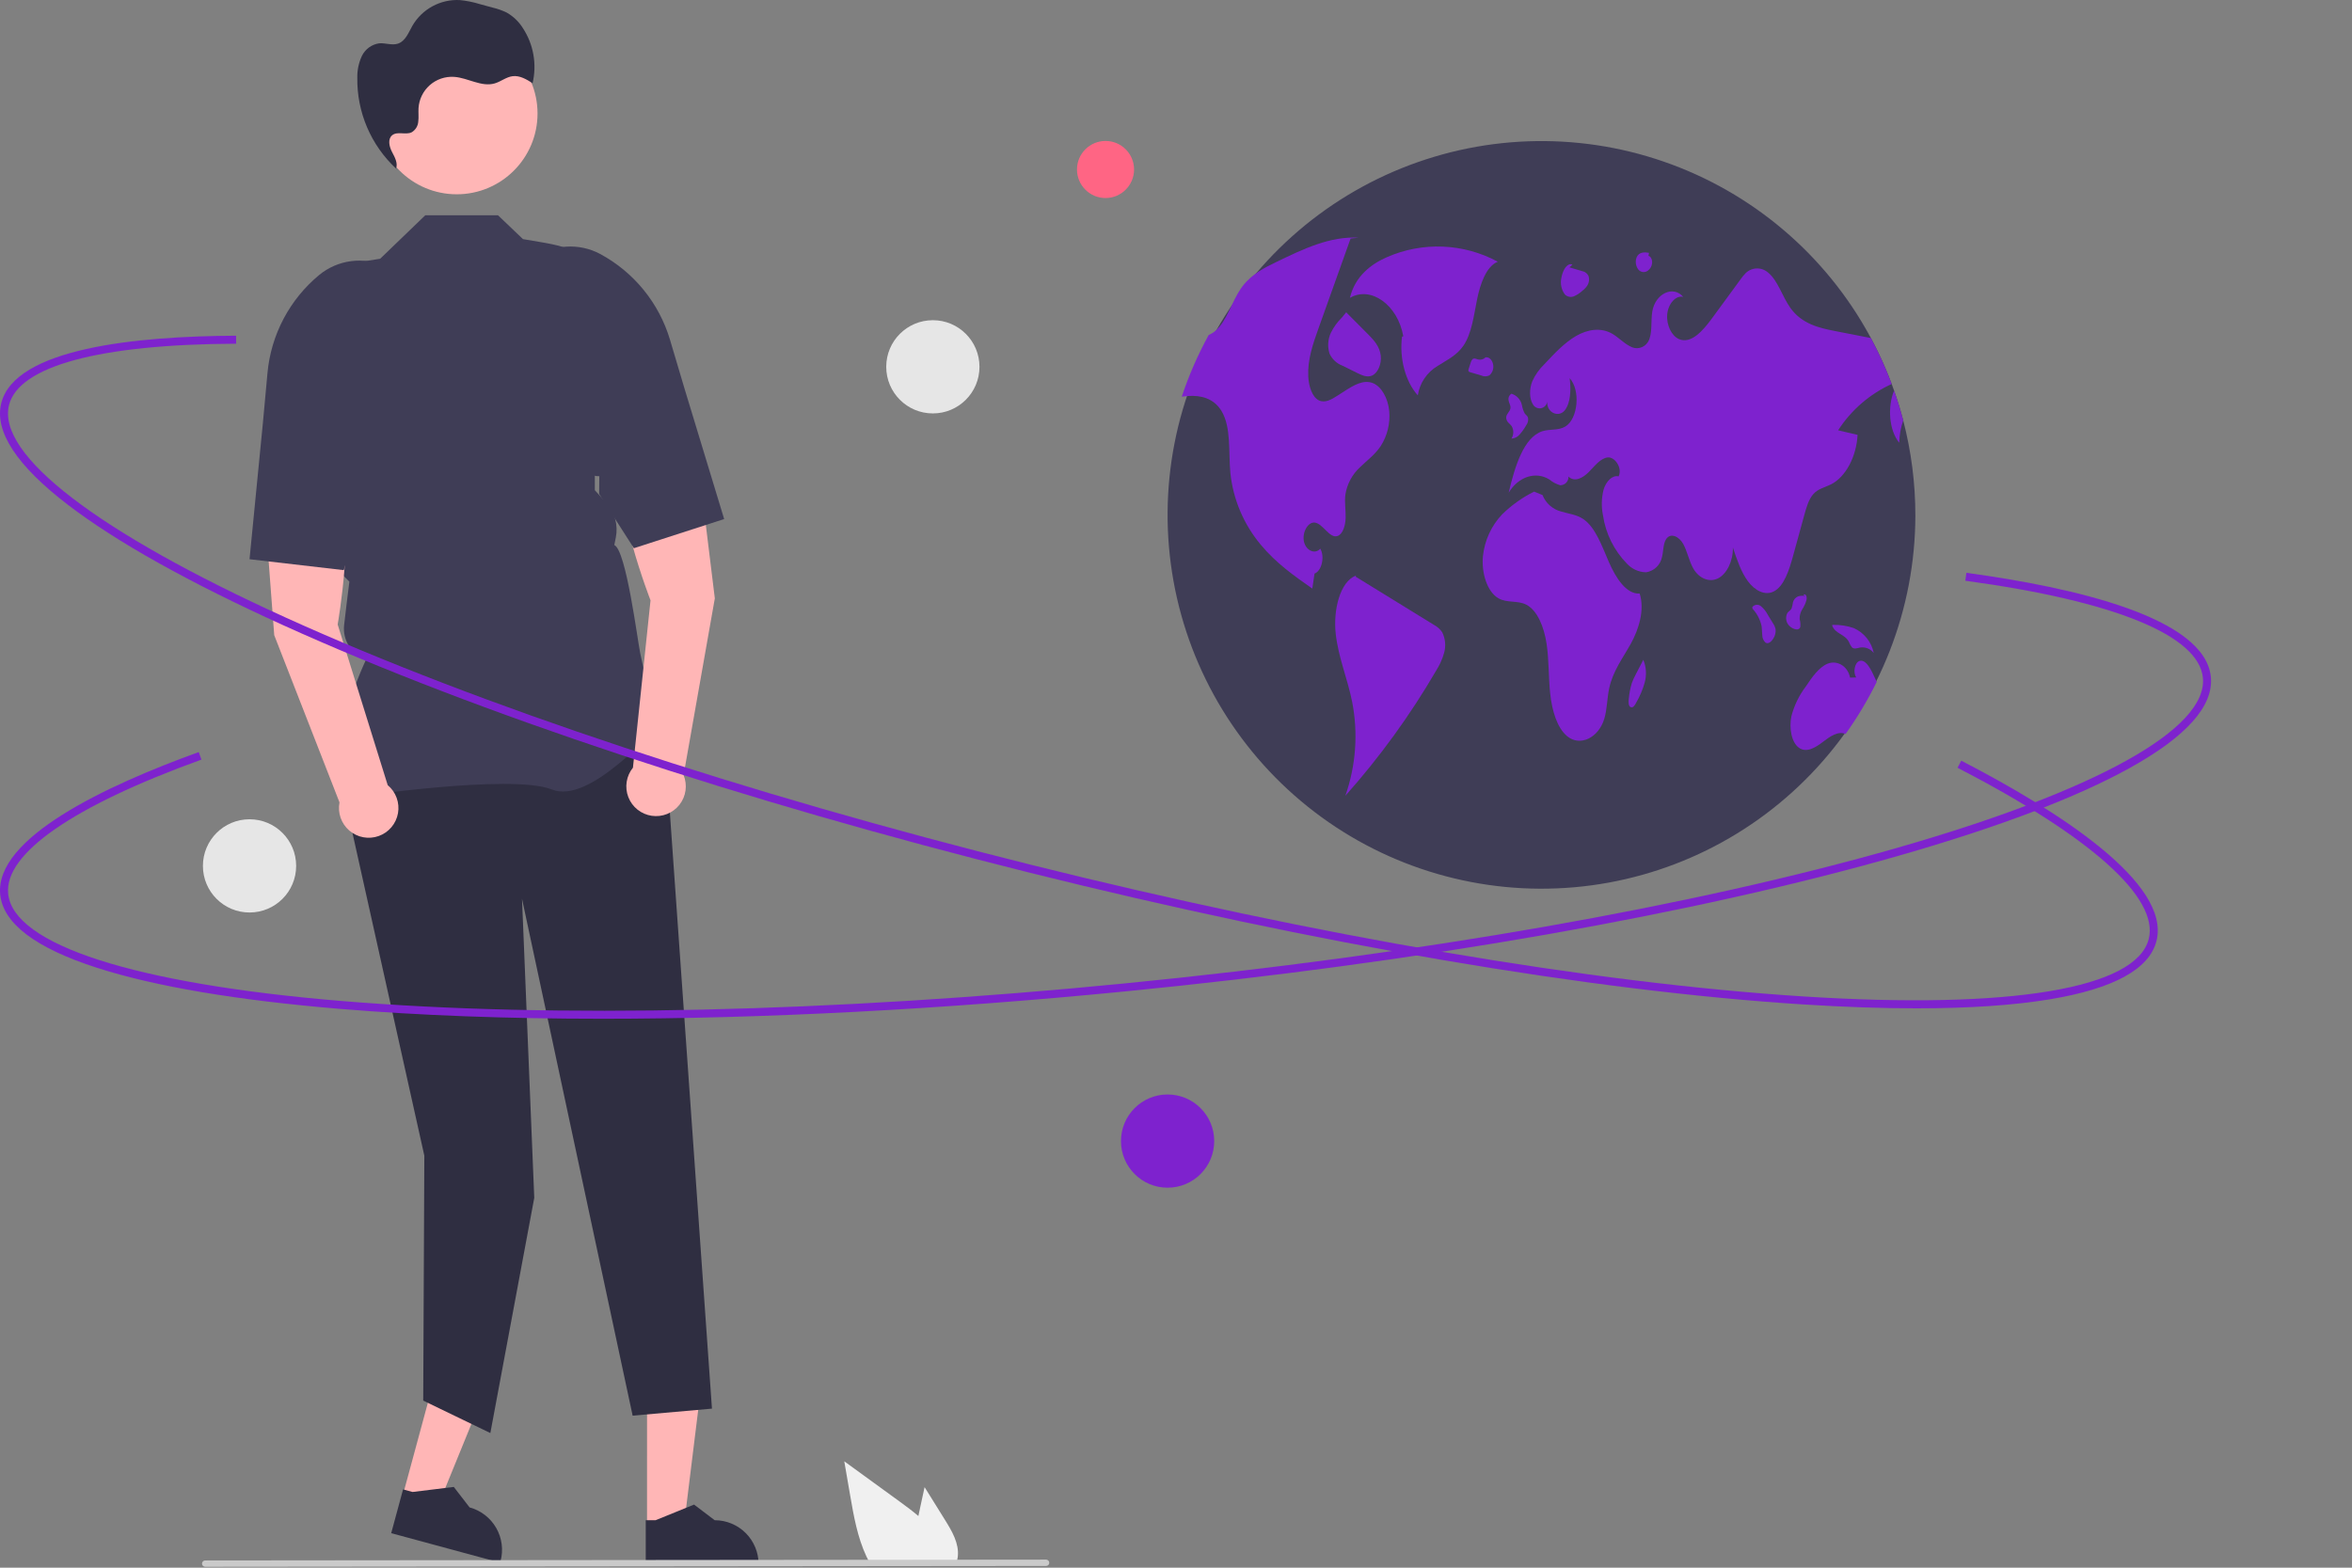 <svg width="882" height="588" viewBox="0 0 882 588" fill="none" xmlns="http://www.w3.org/2000/svg">
<rect x="0" y="0" width="882" height="588" fill="#808080" stroke="none"/>
<g id="adventure 1" clip-path="url(#clip0_1_2)">
<path id="Vector" d="M150.925 561.321L164.207 564.918L184.406 515.395L164.801 510.085L150.925 561.321Z" fill="#FFB6B6"/>
<path id="Vector_2" d="M149.287 63.931C149.023 63.699 148.773 63.452 148.515 63.213C148.505 63.238 148.504 63.263 148.494 63.287L149.287 63.931Z" fill="#2F2E41"/>
<g id="body">
<path id="Vector_3" d="M146.703 575.051L187.551 586.115L187.691 585.598C188.833 581.382 188.253 576.884 186.079 573.095C183.905 569.306 180.315 566.535 176.099 565.393L176.098 565.392L170.17 557.711L154.715 559.601L151.149 558.635L146.703 575.051Z" fill="#2F2E41"/>
<path id="Vector_4" d="M242.64 572.847L256.401 572.846L262.948 519.764L242.637 519.765L242.64 572.847Z" fill="#FFB6B6"/>
<path id="Vector_5" d="M242.155 587.203L284.474 587.201V586.666C284.474 582.297 282.738 578.108 279.649 575.019C276.56 571.93 272.371 570.194 268.002 570.194H268.001L260.271 564.33L245.848 570.195L242.154 570.195L242.155 587.203Z" fill="#2F2E41"/>
<path id="Vector_6" d="M248.515 266.763L266.984 528.341L237.242 530.976L195.751 337.116L200.348 449.282L183.881 537.502L158.707 525.329L159.125 433.47L126.074 285.028L134.871 266.763H248.515Z" fill="#2F2E41"/>
<path id="Vector_7" d="M130.292 299.309L130.107 299.05C120.251 285.251 135.075 252.092 137.311 247.285C134.656 246.423 132.382 244.668 130.875 242.318C129.369 239.968 128.724 237.168 129.05 234.396L130.014 226.203L131.019 218.167L123.821 210.97L123.801 210.79L119.659 174.548L113.637 150.476C111.368 141.376 111.561 131.836 114.197 122.835C116.833 113.835 121.817 105.698 128.637 99.26L142.558 97.049L159.475 80.749H186.757L196.112 89.686C213.574 92.749 216.574 91.749 231.574 109.749L224.758 165.711L223.058 173.41L223.063 183.852L227.386 188.656C228.943 190.386 230.075 192.457 230.69 194.702C231.306 196.947 231.389 199.305 230.932 201.587L230.364 204.43C234.822 206.34 239.076 240.295 240.093 245.038L241.611 252.123C242.91 253.837 251.484 265.269 251.484 268.394C251.484 268.863 251.137 269.317 250.394 269.82C244.551 273.776 221.256 301.842 206.963 296.123C191.738 290.035 131.216 299.168 130.606 299.261L130.292 299.309Z" fill="#3F3D56"/>
<path id="Vector_8" d="M126.626 234.234C126.626 234.234 133.632 194.639 126.574 179.749L98.574 181.749L102.835 238.235L127.313 300.953C126.939 302.885 127.083 304.882 127.731 306.74C128.379 308.599 129.506 310.253 131 311.534C132.493 312.816 134.299 313.68 136.235 314.038C138.17 314.396 140.166 314.236 142.019 313.573C143.872 312.911 145.517 311.769 146.787 310.266C148.056 308.762 148.905 306.949 149.248 305.011C149.59 303.073 149.414 301.079 148.736 299.231C148.059 297.383 146.905 295.747 145.391 294.49L126.626 234.234Z" fill="#FFB6B6"/>
<path id="Vector_9" d="M98.574 158.749L100.307 139.877C100.959 132.775 103.009 125.872 106.339 119.564C109.669 113.257 114.213 107.67 119.71 103.126C123.125 100.323 127.257 98.531 131.637 97.953C136.017 97.374 140.472 98.033 144.497 99.853C149.938 102.358 154.224 106.835 156.49 112.38C158.756 117.924 158.831 124.122 156.702 129.72C150.231 146.692 152.567 164.641 139.949 166.829L141.32 173.352L128.912 213.842L93.574 209.749L98.574 158.749Z" fill="#3F3D56"/>
<path id="Vector_10" d="M237.354 287.934C236.116 289.464 235.304 291.294 235.002 293.239C234.7 295.184 234.918 297.174 235.633 299.007C236.349 300.84 237.537 302.452 239.076 303.678C240.616 304.904 242.453 305.7 244.4 305.987C246.347 306.273 248.335 306.04 250.163 305.309C251.99 304.579 253.592 303.378 254.806 301.829C256.019 300.279 256.801 298.436 257.072 296.487C257.343 294.537 257.093 292.551 256.348 290.729L268.061 224.431L261.171 168.205L233.322 171.73C229.319 187.715 243.947 225.17 243.947 225.17L237.354 287.934Z" fill="#FFB6B6"/>
<path id="Vector_11" d="M271.561 194.682L237.71 205.621L224.677 185.289L224.743 178.625C211.94 178.951 203.647 143.95 193.975 128.575C190.79 123.503 189.65 117.41 190.785 111.529C191.921 105.649 195.247 100.418 200.091 96.896C203.682 94.322 207.921 92.803 212.33 92.512C216.738 92.221 221.14 93.168 225.039 95.248C231.32 98.627 236.87 103.215 241.372 108.748C245.873 114.28 249.236 120.648 251.267 127.485L256.664 145.651L271.561 194.682Z" fill="#3F3D56"/>
<path id="Vector_12" d="M171.276 72.874C188.009 72.874 201.574 59.309 201.574 42.575C201.574 25.842 188.009 12.277 171.276 12.277C154.542 12.277 140.977 25.842 140.977 42.575C140.977 59.309 154.542 72.874 171.276 72.874Z" fill="#FFB6B6"/>
<path id="Vector_13" d="M196.105 10.58C194.6 8.157 192.515 6.146 190.038 4.73C188.345 3.909 186.566 3.279 184.734 2.851L179.939 1.543C177.482 0.782 174.955 0.274 172.395 0.024C168.841 -0.152 165.307 0.653 162.179 2.35C159.051 4.047 156.449 6.571 154.658 9.646C153.209 12.216 152.047 15.418 149.251 16.358C146.997 17.116 144.537 16.047 142.168 16.254C140.779 16.455 139.462 16.996 138.332 17.828C137.203 18.66 136.296 19.758 135.692 21.024C134.511 23.573 133.93 26.358 133.993 29.166C133.9 35.54 135.144 41.864 137.645 47.728C140.147 53.593 143.849 58.868 148.515 63.214C149.297 61.152 148.009 58.927 146.99 56.955C145.96 54.96 145.324 52.178 147.049 50.741C148.969 49.142 152.045 50.693 154.316 49.65C155.042 49.233 155.654 48.642 156.097 47.931C156.539 47.219 156.799 46.409 156.852 45.573C157.072 43.916 156.842 42.233 156.946 40.565C157.049 38.921 157.474 37.313 158.198 35.834C158.921 34.354 159.93 33.031 161.164 31.942C162.399 30.852 163.837 30.015 165.395 29.481C166.953 28.947 168.601 28.724 170.244 28.827C170.282 28.829 170.32 28.832 170.358 28.834C175.526 29.204 180.542 32.735 185.516 31.282C187.851 30.6 189.842 28.864 192.257 28.572C194.931 28.248 197.447 29.758 199.717 31.207C200.542 27.703 200.648 24.068 200.027 20.523C199.406 16.977 198.072 13.595 196.105 10.58Z" fill="#2F2E41"/>
</g>
<path id="Vector_14" d="M354.432 570.18L346.722 557.79L345.182 564.87C344.912 566.11 344.642 567.37 344.392 568.62C342.202 566.75 339.872 565.02 337.592 563.36C330.592 558.28 323.596 553.193 316.602 548.1L318.792 560.8C320.142 568.62 321.552 576.6 324.892 583.75C325.262 584.56 325.662 585.36 326.092 586.14H358.632C358.894 585.416 359.075 584.664 359.172 583.9C359.18 583.85 359.184 583.8 359.182 583.75C359.692 578.9 357.012 574.33 354.432 570.18Z" fill="#F0F0F0"/>
<path id="Vector_15" d="M392.293 587.358L76.936 587.665C76.621 587.663 76.319 587.537 76.097 587.314C75.875 587.091 75.751 586.789 75.751 586.474C75.751 586.159 75.875 585.858 76.097 585.634C76.319 585.411 76.621 585.285 76.936 585.284L392.293 584.976C392.608 584.978 392.909 585.104 393.131 585.327C393.353 585.55 393.478 585.852 393.478 586.167C393.478 586.482 393.353 586.784 393.131 587.007C392.909 587.23 392.608 587.356 392.293 587.358Z" fill="#CACACA"/>
<path id="Vector_16" d="M718.263 193.396C718.195 228.401 705.034 262.115 681.368 287.909C657.702 313.703 625.244 329.711 590.373 332.786C555.503 335.861 520.744 325.781 492.928 304.528C465.113 283.274 446.255 252.384 440.06 217.931C433.866 183.478 440.784 147.954 459.453 118.342C478.123 88.731 507.194 67.174 540.952 57.911C574.71 48.647 610.712 52.346 641.88 68.281C673.048 84.216 697.129 111.234 709.387 144.023C709.692 144.847 709.99 145.67 710.28 146.501V146.509C711.574 150.164 712.714 153.886 713.7 157.676C716.74 169.339 718.273 181.343 718.263 193.396Z" fill="#3F3D56"/>
<path id="Vector_17" d="M561.667 98.162C555.324 94.731 548.281 92.795 541.076 92.5C533.87 92.205 526.693 93.56 520.09 96.46C514.277 98.99 508.156 103.529 506.217 111.724C514.06 107.096 524.213 114.409 526.231 126.141L525.76 126.271C524.694 134.398 527.074 143.245 531.681 148.284C532.023 146.01 532.868 143.841 534.153 141.935C535.439 140.029 537.133 138.432 539.112 137.262C542.497 135.037 546.242 133.421 548.826 129.596C551.888 125.062 552.666 118.435 553.883 112.389C555.1 106.344 557.408 99.846 561.667 98.162Z" fill="#7E22CE"/>
<path id="Vector_18" d="M517.764 167.314C515.591 170.576 512.69 172.623 510.087 175.171C507.081 177.905 505.109 181.591 504.503 185.609C504.174 188.447 504.683 191.333 504.613 194.203C504.542 197.073 503.586 200.304 501.633 201.018C498.551 202.131 496.199 196.407 493.031 196.007C490.513 195.693 488.247 199.653 488.976 203.088C489.706 206.523 493.132 208.044 495.101 205.801C496.881 208.789 495.626 214.208 492.952 215.125C492.67 217.007 492.387 218.882 492.113 220.764C485.353 216.035 478.523 211.228 472.775 204.304C466.382 196.668 462.417 187.296 461.389 177.39C460.644 169.431 461.749 160.327 458.095 154.202C455.17 149.301 450.151 148.219 445.634 148.525C444.811 148.58 443.98 148.674 443.156 148.776C445.82 140.775 449.203 133.032 453.264 125.642C454.184 125.248 455.038 124.716 455.797 124.066C460.001 120.498 461.867 113.276 465.278 108.28C465.498 107.959 465.725 107.645 465.96 107.339C469.45 102.783 474.124 100.438 478.641 98.258C488.639 93.404 498.927 88.488 509.482 89.162L506.479 89.452C502.974 99.27 499.466 109.088 495.955 118.906C495.422 120.412 494.883 121.92 494.34 123.431C492.348 129.014 490.293 134.958 490.599 141.208C490.78 144.909 492.066 148.862 494.512 150.132C496.794 151.308 499.288 149.866 501.492 148.438C502.425 147.842 503.35 147.246 504.283 146.643C507.632 144.486 511.341 142.275 514.878 143.718C518.116 145.035 520.508 149.434 520.963 154.179C521.38 158.79 520.255 163.41 517.764 167.314Z" fill="#7E22CE"/>
<path id="Vector_19" d="M537.679 234.343C527.899 228.322 518.119 222.301 508.34 216.279L508.506 215.852C502.425 218.168 499.901 228.976 500.906 237.815C501.911 246.654 505.318 254.555 507.039 263.168C509.36 274.954 508.484 287.146 504.502 298.479C517.362 284.05 528.742 268.368 538.473 251.668C539.833 249.563 540.868 247.267 541.546 244.854C542.264 242.284 542.008 239.539 540.828 237.145C540.027 235.964 538.945 235.001 537.679 234.343Z" fill="#7E22CE"/>
<path id="Vector_20" d="M499.082 124.797C497.934 127.262 497.757 130.07 498.587 132.661C499.552 134.748 501.302 136.369 503.457 137.171L508.86 139.85C510.658 140.741 512.596 141.641 514.428 140.908C516.639 140.024 518.171 136.558 517.775 133.341C517.353 129.918 515.195 127.563 513.199 125.558C510.406 122.752 507.614 119.946 504.821 117.139L503.247 119.067C501.545 120.728 500.136 122.665 499.082 124.797Z" fill="#7E22CE"/>
<path id="Vector_21" d="M689.296 161.393C691.727 161.966 694.158 162.538 696.589 163.11C696.165 171.321 692.095 178.92 686.638 181.672C684.363 182.817 681.831 183.24 679.948 185.381C678.247 187.326 677.384 190.353 676.592 193.246C675.204 198.297 673.816 203.347 672.428 208.397C670.938 213.839 669.025 219.885 665.151 221.846C661.826 223.532 658.023 221.469 655.466 218.011C652.91 214.553 651.349 209.903 649.836 205.37C649.93 210.31 647.632 215.157 644.378 216.874C641.116 218.591 637.148 217.039 634.968 213.204C633.399 210.451 632.748 206.821 631.211 204.029C629.674 201.237 626.452 199.638 624.773 202.257C623.668 203.998 623.809 206.664 623.26 208.875C622.983 210.343 622.256 211.689 621.18 212.725C620.103 213.761 618.731 214.435 617.253 214.655C615.894 214.624 614.556 214.316 613.32 213.751C612.083 213.186 610.975 212.376 610.062 211.369C605.26 206.457 602.134 200.152 601.13 193.356C600.45 190.098 600.536 186.726 601.381 183.507C602.346 180.457 604.675 178.104 606.988 178.684C608.509 175.469 605.506 171.203 602.8 171.58C600.087 171.956 597.962 174.865 595.735 177.1C593.516 179.335 590.41 180.958 588.175 178.739C588.225 179.551 587.951 180.349 587.412 180.958C586.874 181.568 586.115 181.938 585.303 181.988C585.223 181.993 585.143 181.995 585.062 181.993C583.576 181.567 582.195 180.835 581.008 179.845C575.887 176.653 569.386 178.77 565.748 184.809C568.022 175.132 571.355 164.028 578.342 161.754C581.196 160.82 584.309 161.589 587.007 159.973C591.783 157.111 592.747 146.297 588.622 141.835C589.148 146.054 589.046 150.979 586.819 153.865C584.592 156.751 579.918 154.869 580.2 150.603C580.137 151.203 579.885 151.767 579.482 152.215C579.078 152.664 578.542 152.973 577.952 153.098C577.362 153.223 576.747 153.159 576.196 152.913C575.645 152.668 575.186 152.254 574.884 151.732C573.402 149.473 573.527 145.78 574.578 143.082C575.661 140.639 577.215 138.433 579.15 136.589C582.875 132.598 586.654 128.559 590.967 126.05C595.288 123.541 600.276 122.694 604.604 125.187C606.886 126.505 608.894 128.701 611.223 129.861C611.77 130.201 612.379 130.429 613.015 130.533C613.65 130.638 614.3 130.616 614.927 130.469C615.554 130.322 616.146 130.053 616.669 129.677C617.193 129.302 617.637 128.827 617.976 128.279C618.003 128.237 618.028 128.195 618.053 128.151C619.786 125.109 618.971 120.592 619.614 116.789C620.766 110.068 627.487 106.924 631.212 111.362C628.428 110.649 625.55 113.942 625.205 117.934C624.852 121.925 626.867 125.956 629.565 127.164C634.097 129.171 638.536 124.121 641.963 119.447C645.539 114.554 649.12 109.663 652.706 104.775C653.279 103.943 653.921 103.161 654.627 102.438C655.75 101.343 657.248 100.717 658.816 100.685C660.384 100.652 661.906 101.218 663.073 102.266C666.696 105.222 668.397 111.284 671.37 115.456C675.683 121.517 682.136 122.992 688.143 124.168C692.621 125.038 697.101 125.914 701.584 126.795C704.572 132.354 707.179 138.111 709.387 144.024C701.166 147.772 694.193 153.8 689.296 161.393Z" fill="#7E22CE"/>
<path id="Vector_22" d="M713.7 157.676C712.781 160.384 712.279 163.216 712.21 166.075C708.367 161.385 707.755 152.595 710.28 146.509C711.574 150.164 712.714 153.886 713.7 157.676Z" fill="#7E22CE"/>
<path id="Vector_23" d="M703.772 255.746C700.412 262.568 696.505 269.106 692.088 275.296C689.265 274.088 686.23 276.244 683.587 278.268C680.827 280.385 677.51 282.447 674.679 280.518C671.785 278.542 670.852 273.014 671.769 268.63C672.824 264.586 674.668 260.791 677.196 257.463C679.548 253.95 682.066 250.304 685.336 248.939C688.614 247.575 692.825 249.504 693.781 254.162L696.103 254.083C694.801 252.295 695.483 248.594 697.232 247.943C699.247 247.183 700.996 249.951 702.188 252.397C702.721 253.503 703.262 254.617 703.772 255.746Z" fill="#7E22CE"/>
<path id="Vector_24" d="M614.872 222.623C609.883 222.937 605.931 216.795 603.305 210.752C600.679 204.71 598.283 197.8 593.781 194.724C591.209 192.967 588.276 192.726 585.486 191.874C583.904 191.475 582.439 190.703 581.214 189.625C579.989 188.546 579.039 187.191 578.442 185.672L575.277 184.394C570.85 186.607 566.796 189.497 563.261 192.962C559.221 197.253 556.705 202.753 556.101 208.615C555.496 214.95 557.729 222.014 561.9 224.393C565.196 226.274 569.034 225.088 572.372 226.81C576.544 228.96 579.02 235.208 579.958 241.377C580.895 247.546 580.658 253.956 581.328 260.195C581.999 266.434 583.848 272.926 587.673 276.123C592.46 280.124 599.485 276.799 601.633 269.516C602.686 265.944 602.65 261.913 603.438 258.205C604.825 251.674 608.57 246.829 611.54 241.472C614.51 236.115 616.848 228.84 614.872 222.623Z" fill="#7E22CE"/>
<path id="Vector_25" d="M565.571 158.452C566.037 158.88 566.471 159.341 566.871 159.831C567.284 160.545 567.496 161.357 567.482 162.182C567.468 163.007 567.229 163.812 566.791 164.511C567.392 164.476 567.979 164.318 568.516 164.045C569.052 163.772 569.527 163.391 569.909 162.926C570.819 161.889 571.62 160.761 572.299 159.559C572.618 159.147 572.846 158.673 572.967 158.166C573.089 157.66 573.101 157.133 573.004 156.622C572.768 155.949 572.211 155.662 571.82 155.156C571.278 154.167 570.909 153.093 570.727 151.98C570.51 150.937 570.007 149.975 569.273 149.203C568.54 148.43 567.606 147.877 566.576 147.606L566.826 147.654C566.4 147.906 566.064 148.285 565.865 148.738C565.666 149.191 565.613 149.696 565.715 150.18C565.866 151.158 566.495 151.971 566.432 152.969C566.342 154.404 564.908 155.077 564.819 156.513C564.806 157.233 565.076 157.93 565.571 158.452Z" fill="#7E22CE"/>
<path id="Vector_26" d="M557.023 134.064L557.045 134.059C557.199 133.919 557.341 133.768 557.471 133.606L557.023 134.064Z" fill="#7E22CE"/>
<path id="Vector_27" d="M558.519 140.8C559.119 140.274 559.562 139.594 559.801 138.833C560.04 138.073 560.065 137.261 559.874 136.487C559.512 134.855 558.229 133.758 557.045 134.059C556.702 134.407 556.276 134.662 555.807 134.8C555.338 134.938 554.842 134.955 554.365 134.848C553.633 134.66 552.83 134.175 552.196 134.726C551.833 135.138 551.579 135.634 551.457 136.169C551.222 136.89 550.987 137.611 550.752 138.331C550.641 138.59 550.612 138.876 550.669 139.151C550.714 139.261 550.787 139.358 550.88 139.432C550.973 139.506 551.084 139.555 551.202 139.574C552.611 139.99 554.02 140.405 555.428 140.82C555.914 141.044 556.442 141.158 556.976 141.154C557.51 141.151 558.037 141.03 558.519 140.8Z" fill="#7E22CE"/>
<path id="Vector_28" d="M664.887 233.803C664.236 232.737 663.585 231.671 662.933 230.604C662.294 229.369 661.419 228.271 660.359 227.371C660.129 227.179 659.864 227.034 659.578 226.944C659.292 226.854 658.991 226.821 658.693 226.848C658.394 226.874 658.104 226.959 657.839 227.098C657.573 227.236 657.337 227.426 657.145 227.655L657.111 227.697L657.19 228.306C658.934 230.176 660.123 232.494 660.622 235.002C660.77 236.092 660.719 237.219 660.849 238.314C660.863 238.821 660.976 239.321 661.183 239.785C661.39 240.248 661.687 240.666 662.056 241.015C663.081 241.7 664.285 240.69 665.015 239.458C665.668 238.445 665.96 237.243 665.846 236.044C665.684 235.239 665.357 234.476 664.887 233.803Z" fill="#7E22CE"/>
<path id="Vector_29" d="M675.105 235.191C675.229 234.193 675.148 233.18 674.866 232.214C674.82 230.907 675.166 229.617 675.861 228.509C676.551 227.464 677.073 226.318 677.41 225.111C677.552 224.562 677.526 223.982 677.336 223.448C677.12 222.963 676.598 222.742 676.299 223.126L676.94 223.539C676.074 223.384 675.185 223.427 674.338 223.665C673.855 223.85 673.424 224.148 673.081 224.535C672.738 224.922 672.493 225.386 672.367 225.887C672.261 226.669 672.088 227.441 671.85 228.193C671.468 228.979 670.727 229.24 670.262 229.93C669.945 230.542 669.785 231.222 669.797 231.911C669.808 232.6 669.99 233.275 670.328 233.876C670.912 234.858 671.84 235.589 672.933 235.925C673.716 236.205 674.746 236.22 675.105 235.191Z" fill="#7E22CE"/>
<path id="Vector_30" d="M693.299 240.681C693.582 241.417 693.961 242.113 694.427 242.75C695.298 243.627 696.482 243.088 697.538 242.875C698.497 242.723 699.479 242.834 700.38 243.196C701.281 243.557 702.068 244.156 702.656 244.928C702.247 242.884 701.352 240.968 700.048 239.342C698.745 237.715 697.07 236.425 695.164 235.58C692.688 234.723 690.078 234.315 687.459 234.375L687.011 234.49C688.151 237.809 691.732 237.735 693.299 240.681Z" fill="#7E22CE"/>
<path id="Vector_31" d="M616.237 247.47L616.244 247.484L616.374 247.233L616.237 247.47Z" fill="#7E22CE"/>
<path id="Vector_32" d="M613.477 252.812C612.875 253.905 612.357 255.042 611.928 256.214C611.361 258.112 610.985 260.062 610.806 262.035C610.666 263.156 610.623 264.589 611.326 265.136C611.527 265.27 611.771 265.326 612.011 265.293C612.251 265.26 612.471 265.142 612.63 264.959C613.02 264.546 613.34 264.071 613.575 263.553C614.956 261.174 616.029 258.629 616.767 255.979C617.536 253.167 617.353 250.18 616.244 247.484C615.322 249.26 614.399 251.036 613.477 252.812Z" fill="#7E22CE"/>
<path id="Vector_33" d="M586.849 110.471C587.287 110.899 587.842 111.19 588.443 111.308C589.045 111.425 589.668 111.364 590.236 111.132C591.411 110.618 592.489 109.906 593.422 109.027C594.195 108.455 594.851 107.739 595.354 106.92C595.631 106.43 595.808 105.89 595.876 105.331C595.944 104.772 595.901 104.206 595.749 103.664C595.533 103.145 595.188 102.689 594.747 102.34C594.306 101.991 593.784 101.761 593.229 101.67C591.665 101.206 590.101 100.742 588.537 100.279L589.668 99.259C588.504 98.635 587.216 99.794 586.489 101.229C586.022 102.166 585.697 103.167 585.524 104.2C585.276 105.279 585.267 106.398 585.496 107.481C585.724 108.564 586.186 109.584 586.849 110.471Z" fill="#7E22CE"/>
<path id="Vector_34" d="M614.46 101.202C614.9 101.687 615.51 101.988 616.164 102.041C616.817 102.094 617.467 101.896 617.981 101.488C618.423 101.156 618.79 100.735 619.058 100.251C619.327 99.768 619.49 99.234 619.538 98.683C619.649 97.453 619.041 96.085 618.172 95.979L618.371 94.827C616.697 94.525 614.638 94.465 613.741 96.497C613.439 97.275 613.346 98.12 613.472 98.945C613.598 99.771 613.939 100.549 614.46 101.202Z" fill="#7E22CE"/>
<g id="rings">
<path id="Vector_35" d="M718.651 378.203C705.739 378.203 691.587 377.715 676.194 376.74C596.581 371.684 493.457 354.107 385.818 327.247C278.181 300.388 178.888 267.453 106.233 234.513C70.84 218.466 43.677 203.277 25.498 189.365C6.251 174.638 -2.168 161.801 0.474 151.213C5.622 130.584 51.205 126.071 88.538 125.917L88.55 128.917C37.282 129.128 7.037 137.304 3.385 151.939C-1.267 170.579 36.671 199.68 107.472 231.781C179.967 264.649 279.077 297.52 386.545 324.337C494.012 351.154 596.946 368.7 676.385 373.745C753.963 378.673 801.128 370.808 805.779 352.167C809.641 336.691 784.181 313.892 734.09 287.969L735.469 285.305C771.866 304.141 814.114 331.157 808.69 352.894C806.048 363.483 792.585 370.859 768.675 374.817C755.046 377.073 738.305 378.203 718.651 378.203Z" fill="#7E22CE"/>
<path id="Vector_36" d="M225.996 382.11C190.397 382.111 157.302 380.889 127.674 378.424C88.948 375.201 58.26 370.021 36.464 363.028C13.387 355.622 1.144 346.361 0.076 335.499C-2.007 314.341 39.41 294.775 74.521 282.086L75.54 284.908C27.324 302.332 1.583 320.195 3.061 335.206C4.943 354.325 50.453 368.988 127.923 375.434C207.248 382.034 311.64 379.696 421.87 368.844C532.1 357.995 634.946 339.938 711.461 317.998C786.187 296.573 827.966 273.319 826.084 254.199C824.522 238.325 792.882 225.406 736.992 217.821L737.396 214.848C778.006 220.36 826.875 231.61 829.07 253.906C830.139 264.767 819.936 276.238 798.747 287.999C778.732 299.109 749.643 310.172 712.288 320.882C635.603 342.87 532.569 360.963 422.164 371.83C352.905 378.647 285.919 382.11 225.996 382.11Z" fill="#7E22CE"/>
</g>
<g id="dots">
<path id="Vector_37" d="M437.848 445.475C447.503 445.475 455.331 437.648 455.331 427.992C455.331 418.336 447.503 410.509 437.848 410.509C428.192 410.509 420.365 418.336 420.365 427.992C420.365 437.648 428.192 445.475 437.848 445.475Z" fill="#7E22CE"/>
<path id="Vector_38" d="M93.574 342.256C103.23 342.256 111.057 334.428 111.057 324.773C111.057 315.117 103.23 307.29 93.574 307.29C83.919 307.29 76.091 315.117 76.091 324.773C76.091 334.428 83.919 342.256 93.574 342.256Z" fill="#E6E6E6"/>
<path id="Vector_39" d="M414.573 74.275C420.484 74.275 425.275 69.483 425.275 63.572C425.275 57.662 420.484 52.87 414.573 52.87C408.662 52.87 403.871 57.662 403.871 63.572C403.871 69.483 408.662 74.275 414.573 74.275Z" fill="#FF6584"/>
<path id="Vector_40" d="M349.82 155.065C359.475 155.065 367.303 147.238 367.303 137.582C367.303 127.926 359.475 120.099 349.82 120.099C340.164 120.099 332.337 127.926 332.337 137.582C332.337 147.238 340.164 155.065 349.82 155.065Z" fill="#E6E6E6"/>
</g>
</g>
<defs>
<clipPath id="clip0_1_2">
<rect width="881.631" height="587.665" fill="white"/>
</clipPath>
</defs>
</svg>
